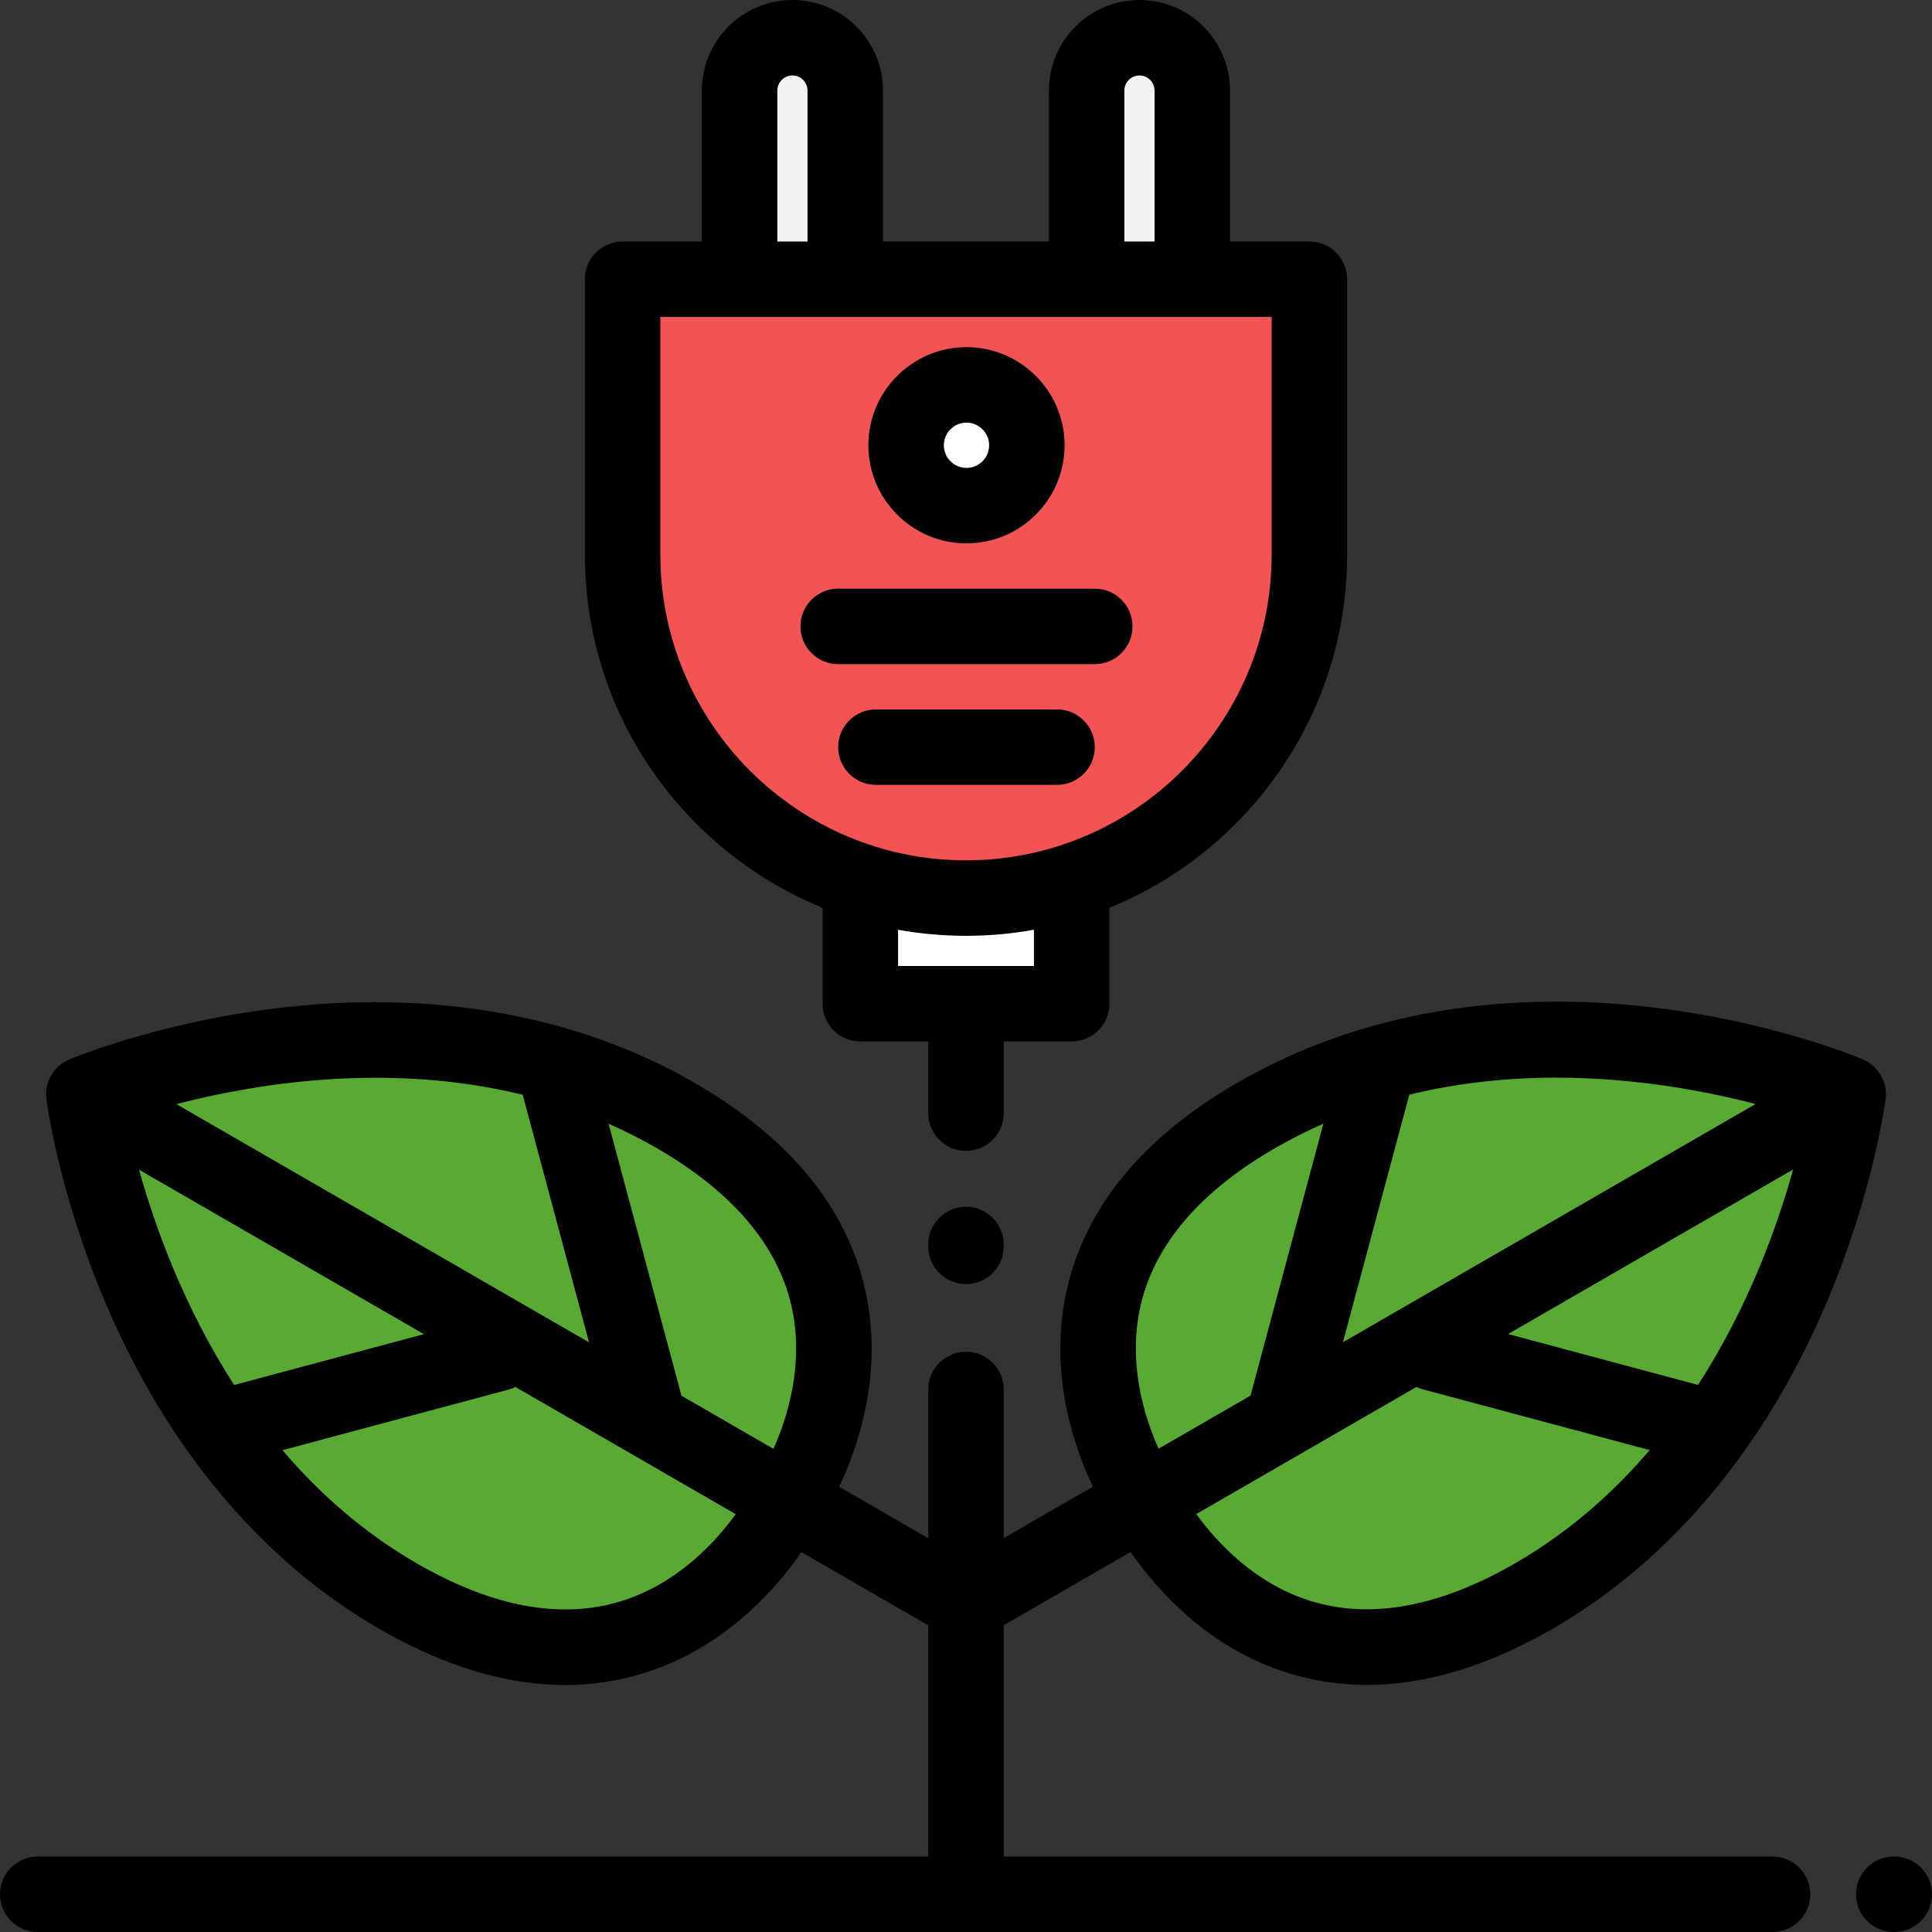 <?xml version="1.0" encoding="iso-8859-1"?>
<!-- Generator: Adobe Illustrator 19.0.0, SVG Export Plug-In . SVG Version: 6.00 Build 0)  -->
<svg xmlns="http://www.w3.org/2000/svg" xmlns:xlink="http://www.w3.org/1999/xlink" version="1.1" id="Capa_1" x="0px" y="0px" viewBox="0 0 512 512" style="enable-background:new 0 0 512 512;" xml:space="preserve">
<rect x="0" y="0" width="512" height="512" fill="#333333" stroke="none"/>
<rect x="228" y="234" style="fill:#FFFFFF;" width="56" height="32"/>
<g>
	<path style="fill:#F1F2F2;" d="M301.969,10L301.969,10c-7.732,0-14,6.268-14,14v50h28V24C315.969,16.268,309.701,10,301.969,10z"/>
	<path style="fill:#F1F2F2;" d="M210,10L210,10c-7.732,0-14,6.268-14,14v50h28V24C224,16.268,217.732,10,210,10z"/>
</g>
<path style="fill:#F25353;" d="M256,238L256,238c-50.258,0-91-40.742-91-91V74h182v73C347,197.258,306.258,238,256,238z"/>
<circle style="fill:#FFFFFF;" cx="256.13" cy="118" r="16"/>
<g>
	<path style="fill:#59AA33;" d="M105.485,422.987c71.618,41.349,103.421-25.213,103.421-25.213s41.743-60.823-29.875-102.172   s-156.15-5.903-156.813-5.612C22.218,289.989,33.867,381.638,105.485,422.987z"/>
	<path style="fill:#59AA33;" d="M489.782,289.955c-0.663-0.29-85.195-35.736-156.813,5.612S303.093,397.74,303.093,397.74   s31.803,66.562,103.421,25.213S489.782,289.955,489.782,289.955z"/>
</g>
<path d="M218,240.573V266c0,5.523,4.478,10,10,10h18v19c0,5.523,4.478,10,10,10s10-4.477,10-10v-19h18c5.522,0,10-4.477,10-10  v-25.427c36.912-15.045,63-51.317,63-93.573V74c0-5.523-4.478-10-10-10h-21.031V24c0-13.233-10.767-24-24-24s-24,10.767-24,24v40  H234V24c0-13.233-10.767-24-24-24s-24,10.767-24,24v40h-21c-5.522,0-10,4.477-10,10v73C155,189.256,181.088,225.528,218,240.573z   M274,256h-36v-9.608c5.843,1.055,11.858,1.608,18,1.608s12.157-0.553,18-1.608V256z M297.969,24c0-2.206,1.794-4,4-4s4,1.794,4,4  v40h-8V24z M206,24c0-2.206,1.794-4,4-4s4,1.794,4,4v40h-8V24z M175,84h162v63c0,44.664-36.337,81-81,81s-81-36.336-81-81V84z"/>
<path d="M256,319.804c-5.522,0-10,4.477-10,10v0.5c0,5.523,4.478,10,10,10s10-4.477,10-10v-0.5  C266,324.281,261.522,319.804,256,319.804z"/>
<path d="M502,492h-0.138c-5.522,0-10,4.477-10,10s4.478,10,10,10H502c5.522,0,10-4.477,10-10S507.522,492,502,492z"/>
<path d="M256.127,144c14.337,0,26-11.664,26-26s-11.663-26-26-26s-26,11.664-26,26S241.79,144,256.127,144z M256.127,112  c3.309,0,6,2.691,6,6s-2.691,6-6,6s-6-2.691-6-6S252.818,112,256.127,112z"/>
<path d="M222.127,176h68c5.522,0,10-4.477,10-10s-4.478-10-10-10h-68c-5.522,0-10,4.477-10,10S216.604,176,222.127,176z"/>
<path d="M280.127,188h-48c-5.522,0-10,4.477-10,10s4.478,10,10,10h48c5.522,0,10-4.477,10-10S285.649,188,280.127,188z"/>
<path d="M299.617,411.294c6.945,10.043,20.561,25.498,41.802,32.085c6.74,2.09,13.688,3.134,20.827,3.134  c15.591,0,32.086-4.979,49.269-14.899c31.184-18.004,56.324-48.01,72.702-86.773c12.259-29.014,15.359-52.633,15.485-53.625  c0.56-4.403-1.85-8.648-5.917-10.425c-0.884-0.386-89.254-38.087-165.816,6.117c-25.051,14.463-40.271,32.908-45.237,54.822  c-4.915,21.688,1.661,41.208,6.886,52.244L266,407.609v-39.391c0-5.523-4.478-10-10-10s-10,4.477-10,10v39.424l-23.617-13.635  c5.225-11.036,11.801-30.555,6.886-52.244c-4.967-21.914-20.187-40.359-45.237-54.822c-31.206-18.017-69.675-24.825-111.241-19.685  c-31.945,3.949-54.363,13.476-54.58,13.571c-4.064,1.778-6.472,6.021-5.912,10.422c0.126,0.991,3.227,24.61,15.485,53.625  c16.378,38.763,41.519,68.769,72.702,86.772c17.185,9.921,33.677,14.9,49.269,14.899c7.138,0,14.088-1.043,20.827-3.133  c21.241-6.588,34.856-22.043,41.802-32.085L246,430.736V492H10c-5.522,0-10,4.477-10,10s4.478,10,10,10h459.738  c5.522,0,10-4.477,10-10s-4.478-10-10-10H266v-61.297L299.617,411.294z M401.515,414.293c-19.954,11.519-38.12,14.896-53.997,10.037  c-14.873-4.552-25-15.522-30.493-23.086l58.364-33.697c0.553,0.266,1.135,0.49,1.75,0.655l60.037,16.087  C427.524,395.614,415.783,406.055,401.515,414.293z M449.996,367.019l-50.333-13.487l75.536-43.61  C470.98,325.107,463.321,346.419,449.996,367.019z M465.249,292.572l-109.351,63.134l17.577-65.598  c13.287-3.253,26.476-4.521,38.895-4.521C433.246,285.587,451.938,289.114,465.249,292.572z M302.277,345.972  c3.73-16.18,15.738-30.225,35.691-41.744c4.2-2.425,8.456-4.547,12.74-6.43l-19.306,72.05l-24.377,14.074  C303.217,375.374,298.784,361.123,302.277,345.972z M209.723,346.005c3.494,15.156-0.943,29.411-4.747,37.951l-24.379-14.075  l-19.311-72.07c4.287,1.884,8.543,4.024,12.746,6.45C193.984,315.781,205.992,329.826,209.723,346.005z M138.521,290.125  l17.582,65.614L46.748,292.604C67.973,287.089,102.893,281.403,138.521,290.125z M36.847,309.981l75.49,43.584l-50.28,13.472  C48.763,346.462,41.087,325.164,36.847,309.981z M164.482,424.364c-15.876,4.859-34.044,1.483-53.997-10.038  c-14.246-8.225-25.977-18.673-35.624-30.014l60-16.077c0.615-0.165,1.197-0.389,1.75-0.655l58.363,33.696  C189.476,408.849,179.351,419.813,164.482,424.364z"/>
<g>
</g>
<g>
</g>
<g>
</g>
<g>
</g>
<g>
</g>
<g>
</g>
<g>
</g>
<g>
</g>
<g>
</g>
<g>
</g>
<g>
</g>
<g>
</g>
<g>
</g>
<g>
</g>
<g>
</g>
</svg>
